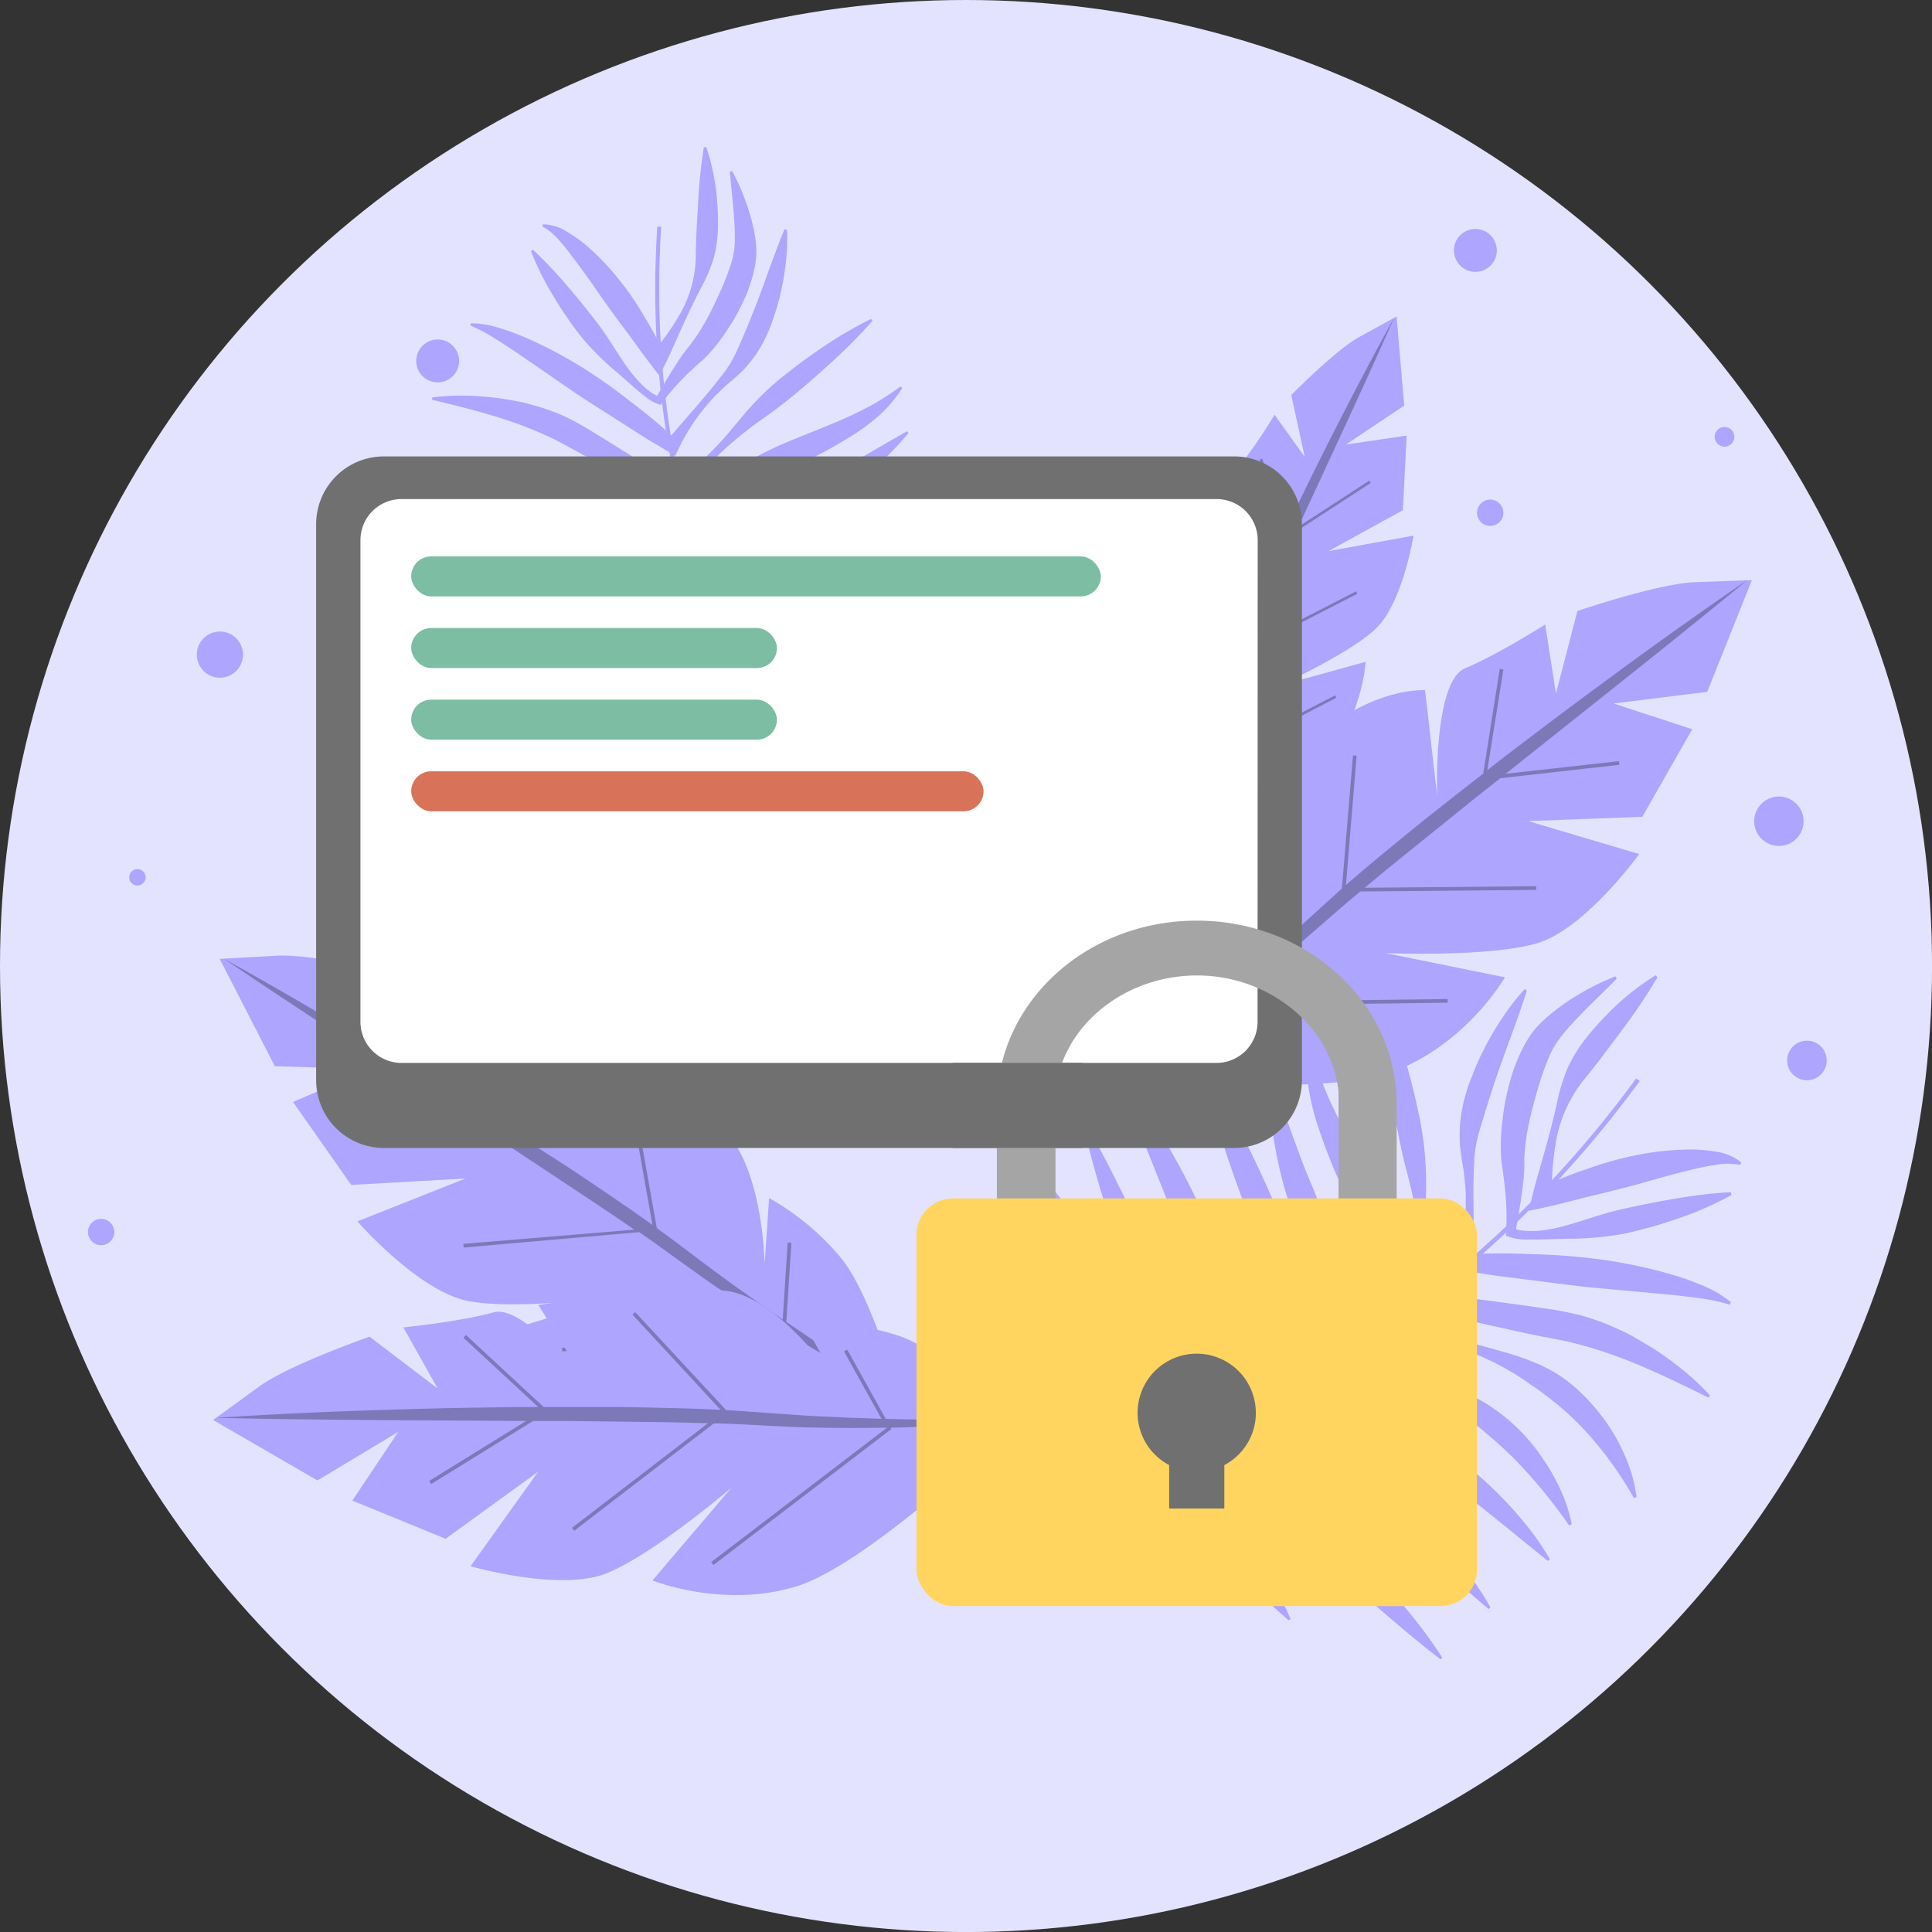 <svg xmlns="http://www.w3.org/2000/svg" xmlns:xlink="http://www.w3.org/1999/xlink" viewBox="0 0 432.07 432.07"><rect x="0" y="0" width="432.07" height="432.07" fill="#333333" stroke="none"/><defs><style>.cls-1{fill:none;}.cls-2{fill:#e4e3ff;}.cls-3{clip-path:url(#clip-path);}.cls-4{fill:#ada5ff;}.cls-5{fill:#7b79b7;}.cls-6{fill:#fff;}.cls-7{fill:#707070;}.cls-8{fill:#7cbda4;}.cls-9{fill:#d8735a;}.cls-10{fill:#a5a5a5;}.cls-11{fill:#ffd560;}</style><clipPath id="clip-path"><circle class="cls-1" cx="216.04" cy="216.04" r="216.04"/></clipPath></defs><title>LoginSVG_2</title><g id="Layer_2" data-name="Layer 2"><g id="OBJECTS"><circle class="cls-2" cx="216.04" cy="216.04" r="216.04"/><g class="cls-3"><path class="cls-4" d="M199.4,191.3c-31.85-24.28-44.4-61.24-49.31-88A211.19,211.19,0,0,1,147,50.67l.88.09A210.29,210.29,0,0,0,151,103.21c4.89,26.56,17.36,63.29,49,87.39Z"/><path class="cls-4" d="M157.94,32.86a49.57,49.57,0,0,1,2.47,12.5c.28,4.23.35,8.54-.94,12.83a37.24,37.24,0,0,1-2.62,6.06c-1,1.9-1.92,3.79-2.82,5.69s-1.77,3.82-2.63,5.76-1.7,3.87-2.69,5.83L147.44,84l-2-2.61c-2-2.6-3.91-5.36-5.9-8s-3.93-5.3-5.79-8S130,60,128,57.45q-1.44-2-3-3.76a12.52,12.52,0,0,0-3.67-3l.08-.52a9.92,9.92,0,0,1,5.16,1.53,29.94,29.94,0,0,1,4.33,3,57.11,57.11,0,0,1,7.21,7.4,67.19,67.19,0,0,1,5.8,8.38,92.1,92.1,0,0,1,4.86,9l-3.31-.1a52.14,52.14,0,0,0,7.13-10.11,26.9,26.9,0,0,0,2.2-5.76,27.49,27.49,0,0,0,.82-5.95c0-4,.27-8,.51-12.13a112.92,112.92,0,0,1,1.29-12.49Z"/><path class="cls-4" d="M119.22,55.87A95.22,95.22,0,0,1,126.91,64q3.6,4.19,6.92,8.55c2.21,2.91,4,6.11,6.13,9.13a29.94,29.94,0,0,0,3.47,4.21,17.75,17.75,0,0,0,2,1.74,6.65,6.65,0,0,0,2.17,1.1l-1,.38c1.25-2.09,2.44-4.2,3.74-6.28.65-1,1.32-2.08,2-3.09.35-.52.74-1,1.12-1.5l.59-.74.5-.65a41.71,41.71,0,0,0,3.61-5.67c1.09-2,2.06-4.09,3-6.16a58.38,58.38,0,0,0,2.38-6.22,18.56,18.56,0,0,0,.67-3,29.6,29.6,0,0,0,.13-3.26c-.08-4.55-.7-9.31-1.12-14.14l.5-.16a46.09,46.09,0,0,1,3,6.68,43.12,43.12,0,0,1,2,7.17,24.33,24.33,0,0,1,.44,3.9,19.54,19.54,0,0,1-.44,4.09,33.37,33.37,0,0,1-2.45,7.27,48.45,48.45,0,0,1-3.69,6.53,38.48,38.48,0,0,1-4.75,6c-.23.23-.49.48-.71.67l-.65.56-1.28,1.17c-.86.78-1.71,1.6-2.54,2.44A47,47,0,0,0,148.15,90l-.4.56-.56-.18a10.15,10.15,0,0,1-2.68-1.51q-1.14-.89-2.21-1.81l-4.25-3.72a62.42,62.42,0,0,1-8-7.93,88.06,88.06,0,0,1-6.31-9.2,63.83,63.83,0,0,1-5-10.05Z"/><path class="cls-4" d="M176,51.39a44,44,0,0,1-.23,7.11,57.18,57.18,0,0,1-1.18,7c-.27,1.16-.55,2.31-.91,3.45s-.72,2.28-1.13,3.4c-.19.57-.42,1.13-.66,1.68s-.49,1.1-.74,1.65a33.38,33.38,0,0,1-1.81,3.17,24.87,24.87,0,0,1-2.25,2.94,18,18,0,0,1-1.26,1.37l-1.38,1.27c-.89.81-1.79,1.48-2.63,2.29s-1.66,1.6-2.46,2.44a45.83,45.83,0,0,0-7.66,11.34l-.68,1.44-1.66-1c-1.89-1.12-3.79-2.24-5.66-3.4L138.16,94c-3.7-2.36-7.41-4.67-11-7.14l-10.76-7.42c-1.8-1.22-3.61-2.42-5.45-3.57a39.13,39.13,0,0,0-5.74-3.06l.08-.52A22,22,0,0,1,112,73.45a57.5,57.5,0,0,1,6.34,2.4,99.84,99.84,0,0,1,11.84,6.3,124.33,124.33,0,0,1,10.88,7.69c1.75,1.36,3.52,2.7,5.22,4.13s3.34,2.92,5,4.45l-2.34.46c.76-1,1.51-1.89,2.29-2.8l2.32-2.67c1.54-1.77,3.07-3.53,4.57-5.33s3-3.65,4.35-5.5l.89-1.37a16.27,16.27,0,0,0,.78-1.44c.53-.95.93-2,1.4-3,1.75-4,3.45-8.2,5-12.47s3.09-8.62,4.88-13Z"/><path class="cls-4" d="M195.16,71.72A123.31,123.31,0,0,1,184.7,82.15Q182,84.61,179.18,87t-5.69,4.56c-1.94,1.45-4,2.81-5.88,4.27s-3.85,3.06-5.64,4.71a105.42,105.42,0,0,0-10,10.76l-.6.73-1.13-.52c-2.24-1-4.52-2-6.73-3.06s-4.4-2.19-6.58-3.32-4.36-2.25-6.52-3.41S126,99.27,124,98.27a88.55,88.55,0,0,0-13.19-5.12c-4.6-1.42-9.33-2.59-14.16-3.73l0-.53a47.41,47.41,0,0,1,7.51-.4c1.26,0,2.51.08,3.76.18s2.51.21,3.76.4,2.5.39,3.75.62,2.49.52,3.72.89a47.69,47.69,0,0,1,7.28,2.6,71.08,71.08,0,0,1,6.59,3.69c2.11,1.28,4.19,2.59,6.29,3.9s4.19,2.6,6.23,4,4,2.84,6.07,4.25l-1.74.21a105,105,0,0,0,10.83-9.91c1.69-1.79,3.21-3.67,4.81-5.6a70.57,70.57,0,0,1,5.05-5.53,62.53,62.53,0,0,1,5.59-4.84q2.9-2.29,5.93-4.39a95.12,95.12,0,0,1,12.7-7.63Z"/><path class="cls-4" d="M212.69,166.21a18.94,18.94,0,0,1-3.37,7,16.3,16.3,0,0,1-5.71,5.17c-1.18.61-2.42,1.1-3.61,1.62s-2.32,1.1-3.46,1.7-2.29,1.2-3.54,1.77a12.27,12.27,0,0,1-4.16,1.1l1.76-.76a14.32,14.32,0,0,1-1.75,2.42c-.64.73-1.31,1.43-2,2.1a16.33,16.33,0,0,1-4.87,3.24,16.83,16.83,0,0,1-5.76,1.35,12.29,12.29,0,0,1-5.76-1v-.53c1.77-.79,3.34-1.45,4.81-2.24s2.85-1.58,4.19-2.43l4.07-2.55c.68-.44,1.36-.9,2-1.4s1.33-1,1.91-1.45l1.28-.91.48.15a10.15,10.15,0,0,0,3.22.49,8.93,8.93,0,0,0,3.43-.77,9.86,9.86,0,0,0,3-2,25.49,25.49,0,0,0,2.33-2.84,30,30,0,0,1,5-5.1,39.7,39.7,0,0,1,6.1-4.42Z"/><path class="cls-4" d="M95,113.33a29.31,29.31,0,0,1,6.81-4.65,37.07,37.07,0,0,1,7.8-2.89,40.21,40.21,0,0,1,8.32-1.15,28.56,28.56,0,0,1,8.38,1,55.82,55.82,0,0,1,7.73,2.92c2.49,1.09,4.92,2.26,7.39,3.31,4.9,2.22,9.88,4.15,14.85,6.49l-2.53.91a18.3,18.3,0,0,1,.7-2,17.54,17.54,0,0,1,.84-1.78,24.77,24.77,0,0,1,2.07-3.31,33.73,33.73,0,0,1,5.36-5.65,40.18,40.18,0,0,1,6.38-4.34,70.72,70.72,0,0,1,6.69-3.22c4.49-1.91,9-3.55,13.26-5.48,2.17-.94,4.25-2,6.34-3.14a61.61,61.61,0,0,0,6-3.92l.39.36A30.46,30.46,0,0,1,197,92.57,48,48,0,0,1,191,97.15a111.83,111.83,0,0,1-12.9,7c-4.31,2.11-8.57,4-12.19,6.55a34,34,0,0,0-7.14,7c-.33.45-.65.91-1,1.37s-.6,1-.8,1.34l-1.08,2-1.46-1.06c-2.1-1.53-4.32-3-6.59-4.39a58.47,58.47,0,0,0-7.1-3.58,52.41,52.41,0,0,0-15.28-3.6c-.64-.05-1.27-.11-1.9-.18s-1.25-.07-1.87-.11-1.24-.1-1.87-.08l-1.89,0a59.49,59.49,0,0,0-7.57.53,71.45,71.45,0,0,0-15.13,3.85Z"/><path class="cls-4" d="M101.36,125.5a29.69,29.69,0,0,1,6.49-3.95,40.34,40.34,0,0,1,7.21-2.5,36.53,36.53,0,0,1,15.29-.69,32.42,32.42,0,0,1,3.74.92c1.22.36,2.39.77,3.59,1.16l7.08,2.39c2.36.78,4.72,1.55,7.07,2.42,1.17.46,2.36.88,3.52,1.42.59.25,1.17.53,1.75.83.29.15.58.31.87.48a8.53,8.53,0,0,1,.93.62h-2.06c1.61-1.76,3.21-3.49,4.91-5.14s3.48-3.2,5.26-4.76a82.94,82.94,0,0,1,11.46-8.59c1-.64,2.12-1.21,3.2-1.78s2-1,3-1.57c2-1.07,4-2.16,6-3.31l12.14-7,.35.4a71.73,71.73,0,0,1-10.16,10c-1.85,1.51-3.75,3-5.75,4.28-1,.68-2,1.31-3,1.94s-1.89,1.16-2.83,1.8c-3.75,2.48-7.56,5.08-11.3,7.78l-5.59,4.13-5.67,4.07-1.32.94-.75-1a5.25,5.25,0,0,0-.52-.51c-.21-.18-.43-.37-.66-.54-.46-.36-.93-.71-1.43-1A32,32,0,0,0,151.1,127a38.1,38.1,0,0,0-6.81-2.56,47.51,47.51,0,0,0-7.19-1.34c-1.22-.11-2.44-.25-3.64-.32s-2.38-.11-3.55-.13c-2.36,0-4.69,0-7,0s-4.7.23-7,.53a103.22,103.22,0,0,0-14.21,2.8Z"/><path class="cls-4" d="M100.2,133.49a51.65,51.65,0,0,1,7.73-2.12,73.83,73.83,0,0,1,7.92-1.14,76.27,76.27,0,0,1,8-.33c1.34,0,2.68,0,4,.15.67,0,1.34.1,2,.18l2,.28c5.34.83,10.4,2.6,15.48,4.15,2.53.79,5.07,1.54,7.59,2.38,1.26.42,2.52.85,3.78,1.32a33.74,33.74,0,0,1,3.81,1.62l-1.82.47a53.28,53.28,0,0,1,9.34-14.56A33.6,33.6,0,0,1,177,120c.69-.44,1.28-.75,1.89-1.09l1.85-1c1.23-.67,2.47-1.3,3.72-1.94q7.49-3.79,15.22-7.1c5.16-2.21,10.35-4.33,15.74-6.09l.24.47c-4.53,3.4-9.26,6.43-14,9.37S192,118.4,187.08,121c-1.24.65-2.47,1.3-3.72,1.92l-1.87.93c-.62.31-1.29.62-1.79.92a29.84,29.84,0,0,0-6.18,4.54,77,77,0,0,0-5.53,5.85,66.73,66.73,0,0,0-5,6.46l-.84,1.25-1-.78a13.82,13.82,0,0,0-1.53-1c-.55-.32-1.11-.63-1.68-.93a38.29,38.29,0,0,0-3.54-1.57,45.74,45.74,0,0,0-7.48-2.17,109.33,109.33,0,0,0-15.5-1.42l-7.69-.44c-2.57-.14-5.15-.22-7.73-.29-5.18-.14-10.38-.16-15.69-.28Z"/><path class="cls-4" d="M103.16,148.14a62.09,62.09,0,0,1,7.83-2.33c2.64-.64,5.32-1.1,8-1.51a67.13,67.13,0,0,1,16.43-.51,38.29,38.29,0,0,1,4.13.71c1.33.31,2.64.65,3.95,1l7.82,2.18c2.61.69,5.22,1.32,7.86,1.86s5.27,1.07,7.94,1.6l-1.44.85a20,20,0,0,1,4.54-8.49,22.87,22.87,0,0,1,1.58-1.75c.53-.58,1.1-1.11,1.66-1.64s1.15-1,1.75-1.53,1.18-1,1.79-1.46c2.43-1.89,4.93-3.63,7.5-5.26s5.17-3.18,7.85-4.58a139.52,139.52,0,0,1,16.56-7.23,125.71,125.71,0,0,1,17.31-5.12l.18.5c-5.23,3-10.51,5.75-15.75,8.53L195,132.3c-5.17,2.79-10.38,5.49-15.19,8.72-.61.39-1.19.81-1.79,1.22s-1.18.83-1.74,1.27c-1.17.83-2.28,1.73-3.35,2.64a16.65,16.65,0,0,0-5,6.4l-.44,1.18-1-.34c-2.52-.85-5.1-1.63-7.7-2.25a72,72,0,0,0-7.88-1.54c-2.65-.37-5.33-.6-8-.79l-4-.29c-1.3,0-2.57-.15-3.87-.16-2.58-.1-5.2-.14-7.82-.16s-5.27,0-7.92.1c-5.31.09-10.64.35-16.07.35Z"/><path class="cls-4" d="M104.06,161.71a94.91,94.91,0,0,1,17.36-3.57c2.94-.31,5.89-.56,8.87-.63a48.47,48.47,0,0,1,9,.5,44.89,44.89,0,0,1,4.46.88L148,160c2.85.7,5.71,1.29,8.61,1.7s5.8.71,8.72.91,5.86.25,8.76.3l-1.56.73a72.45,72.45,0,0,1,10-13.13,56,56,0,0,1,13-10.56c.62-.34,1.25-.72,1.85-1l1.81-.9c1.2-.61,2.42-1.18,3.63-1.76,2.42-1.18,4.87-2.3,7.32-3.41,4.93-2.18,9.89-4.31,15-6.09l.25.47c-4.32,3.32-8.81,6.29-13.34,9.21-2.27,1.44-4.55,2.87-6.86,4.24-1.15.69-2.29,1.4-3.46,2.07l-1.74,1-1.63,1c-1.09.63-2.12,1.4-3.18,2.1s-2.09,1.48-3.08,2.3c-2.07,1.53-4,3.27-5.95,5s-3.75,3.65-5.56,5.55-3.62,3.87-5.29,5.83l-.75.88-.81-.15L165,164.59c-2.89-.5-5.78-1-8.69-1.32s-5.83-.58-8.77-.75l-4.41-.23c-.73,0-1.42,0-2.13-.06s-1.41,0-2.12,0c-5.68,0-11.44,0-17.23.12s-11.63.17-17.55-.09Z"/><path class="cls-4" d="M131.84,175A41.65,41.65,0,0,1,144,171a48.65,48.65,0,0,1,6.38-.7c1.07-.06,2.15-.07,3.23,0s2.07.1,3.11.19c4.12.35,8.27,1.17,12.43,1.36a65.6,65.6,0,0,0,12.45-.68l-1.08.64c.31-.61.57-1.06.86-1.56l.87-1.46c.59-1,1.18-1.91,1.82-2.83,1.25-1.85,2.61-3.6,4-5.32s2.76-3.4,4.41-5.14c.81-.84,1.67-1.61,2.52-2.39s1.78-1.45,2.69-2.14a60.23,60.23,0,0,1,11.81-6.59c1-.47,2.07-.85,3.12-1.25s2.1-.76,3.17-1.08a46,46,0,0,1,6.52-1.6l.19.49c-3.71,2.45-7.41,4.75-11,7.15s-7.09,4.83-10.4,7.4l-2.45,1.94c-.77.69-1.59,1.32-2.35,2-1.48,1.34-3,2.9-4.55,4.46s-3,3.11-4.56,4.63l-2.3,2.29c-.74.75-1.52,1.59-2.12,2.3l-.57.68-.51,0a83.81,83.81,0,0,0-12.51-.13c-4.16.3-8.33,1.13-12.53,1.33-1,.06-2.12.06-3.13.06l-3,0q-3,0-6.07.07c-4.07.1-8.18.31-12.41.4Z"/><path class="cls-4" d="M151.07,185.46a21.47,21.47,0,0,1,8.1-4.74,29.77,29.77,0,0,1,4.55-1.17,19.79,19.79,0,0,1,2.34-.28c.39,0,.78,0,1.18,0s.73,0,1.1,0c2.9.13,6,.49,8.88,0a25.64,25.64,0,0,0,8.31-3l-.51.31c.93-1.17,1.87-2.33,2.87-3.42S190,171,191,170a69.74,69.74,0,0,1,6.65-5.8,74.16,74.16,0,0,1,7.39-4.82,52.35,52.35,0,0,1,8.1-3.83l.31.43a66.44,66.44,0,0,1-5.89,6.69c-2.06,2.08-4.21,4.06-6.41,5.94s-4.58,3.55-6.92,5.25c-1.17.85-2.32,1.73-3.52,2.55s-2.42,1.61-3.67,2.39l-.48.31h0a87.18,87.18,0,0,0-9,1.77c-2.92.75-5.78,2.08-8.85,2.74-.38.07-.77.16-1.14.21s-.71.12-1.06.16c-.71.09-1.41.19-2.12.25l-4.26.53-8.82,1.18Z"/><path class="cls-4" d="M217.84,327c45.56,1.94,83.62-21.36,107.52-41.25a243.59,243.59,0,0,0,41.36-44l-.83-.56A242.56,242.56,0,0,1,324.7,285c-23.76,19.77-61.58,42.93-106.81,41Z"/><path class="cls-4" d="M370.28,218.09A57.07,57.07,0,0,0,359,227.27c-3.35,3.51-6.57,7.25-8.6,12a42.93,42.93,0,0,0-2.17,7.24c-.54,2.4-1.11,4.73-1.72,7.07s-1.27,4.65-1.94,7-1.36,4.65-1.94,7.09l-.74,3.13,3.7-.8c3.68-.79,7.34-1.85,11-2.71s7.32-1.78,10.92-2.8,7.19-2.05,10.79-2.89c1.8-.45,3.6-.82,5.41-1.08a14.2,14.2,0,0,1,5.42,0l.31-.52a11.19,11.19,0,0,0-5.62-2.43,33.91,33.91,0,0,0-6-.5,65,65,0,0,0-11.71,1.23,76.73,76.73,0,0,0-11.2,3.13,105.4,105.4,0,0,0-10.8,4.32l3,2.34A59.91,59.91,0,0,1,348.23,254a31,31,0,0,1,2.32-6.67,31.73,31.73,0,0,1,3.65-5.83c2.9-3.49,5.65-7.25,8.46-11a130.35,130.35,0,0,0,8-11.92Z"/><path class="cls-4" d="M387.09,266.61a108.31,108.31,0,0,0-12.63,1.49q-6.21,1.05-12.3,2.45c-4.06.94-8,2.42-12,3.54a34.1,34.1,0,0,1-6.11,1.16,20.15,20.15,0,0,1-3,0,7.52,7.52,0,0,1-2.7-.62l.56,1c.45-2.76,1-5.47,1.36-8.25.2-1.39.38-2.79.5-4.2.08-.71.09-1.42.13-2.13l0-1.08,0-.94a48,48,0,0,1,1-7.62c.53-2.56,1.21-5.1,1.93-7.6a67.31,67.31,0,0,1,2.5-7.21,21.43,21.43,0,0,1,1.61-3.12,34.17,34.17,0,0,1,2.28-3c3.41-3.94,7.45-7.67,11.36-11.61l-.32-.51a52.84,52.84,0,0,0-7.55,3.65,49.57,49.57,0,0,0-7,4.83,28,28,0,0,0-3.25,3.11,22.56,22.56,0,0,0-2.62,3.91,38.51,38.51,0,0,0-3.21,8.18A55.78,55.78,0,0,0,336,250.6a44.18,44.18,0,0,0-.25,8.72c0,.37.08.78.13,1.11l.15,1,.26,2c.18,1.32.31,2.66.42,4a53.93,53.93,0,0,1,.1,8.11l-.06.79.62.24a11.48,11.48,0,0,0,3.44.63c1.1,0,2.18,0,3.25,0l6.43-.16a71,71,0,0,0,12.76-1.14,100.53,100.53,0,0,0,12.25-3.47,73.11,73.11,0,0,0,11.73-5.18Z"/><path class="cls-4" d="M341,221.19a50.73,50.73,0,0,0-5,6.41,66,66,0,0,0-4.11,7c-.61,1.21-1.21,2.43-1.74,3.69s-1,2.52-1.52,3.81c-.25.64-.46,1.29-.66,2s-.39,1.33-.57,2a38.41,38.41,0,0,0-.75,4.11,28.55,28.55,0,0,0-.2,4.23,20.72,20.72,0,0,0,.09,2.12l.27,2.12c.18,1.36.47,2.61.61,3.94s.27,2.62.35,3.94A52.68,52.68,0,0,1,326,282.1l-.47,1.77,2.17.35c2.46.39,4.95.81,7.42,1.15l7.43.93c5,.63,9.88,1.32,14.83,1.77l14.82,1.35c2.46.24,4.92.51,7.36.84a44.24,44.24,0,0,1,7.25,1.5l.31-.52a24.8,24.8,0,0,0-6.73-3.91,64.9,64.9,0,0,0-7.29-2.52,112.86,112.86,0,0,0-14.93-3.12,140.87,140.87,0,0,0-15.12-1.2c-2.52-.09-5-.19-7.57-.19s-5.05.12-7.6.27l1.7,2.11c.08-1.45.07-2.77.06-4.13l-.06-4c0-2.68-.08-5.35-.07-8s.09-5.38.25-8l.23-1.85a18.73,18.73,0,0,1,.38-1.84c.23-1.22.65-2.43,1-3.64,1.44-4.83,3-9.73,4.79-14.63s3.64-9.84,5.3-15Z"/><path class="cls-4" d="M309.34,225a141.17,141.17,0,0,0,1.45,16.81q.57,4.15,1.27,8.26t1.61,8.17c.63,2.7,1.4,5.38,2,8.05s1.1,5.5,1.45,8.27a120.81,120.81,0,0,1,.83,16.79v1.08l1.37.37c2.71.74,5.4,1.56,8.11,2.23s5.44,1.29,8.16,1.89,5.45,1.21,8.18,1.77,5.54,1,8,1.62A100,100,0,0,1,367,305.49c5,2.11,10,4.55,15.06,7.07l.37-.48a53.52,53.52,0,0,0-6.25-5.84c-1.1-.91-2.24-1.77-3.41-2.6s-2.34-1.65-3.57-2.39-2.46-1.48-3.72-2.2-2.55-1.36-3.89-1.94a53.83,53.83,0,0,0-8.24-3,80.37,80.37,0,0,0-8.45-1.58c-2.77-.42-5.56-.79-8.34-1.17s-5.56-.78-8.35-1-5.6-.47-8.4-.71l1.36,1.45A120.1,120.1,0,0,1,319,274.42c-.16-2.8-.1-5.57-.07-8.44a80.89,80.89,0,0,0-.34-8.55,71.51,71.51,0,0,0-1.31-8.34c-.56-2.75-1.21-5.48-1.94-8.19a108.29,108.29,0,0,0-5.46-16Z"/><path class="cls-4" d="M224.69,295.26a21.82,21.82,0,0,0-2.23,8.64,18.64,18.64,0,0,0,1.18,8.72c.58,1.39,1.3,2.74,2,4.07s1.21,2.67,1.76,4,1.11,2.73,1.78,4.15a13.89,13.89,0,0,0,2.81,4l-1-2a16.45,16.45,0,0,0-.25,3.41c0,1.11.08,2.21.22,3.32A18.61,18.61,0,0,0,232.8,340a19,19,0,0,0,4,5.4,13.86,13.86,0,0,0,5.78,3.3l.38-.47c-1-2-1.84-3.71-2.54-5.48s-1.32-3.47-1.86-5.2l-1.66-5.22c-.27-.89-.52-1.79-.72-2.7s-.4-1.88-.6-2.67l-.45-1.74-.53-.22a11.44,11.44,0,0,1-3.16-1.93,10.1,10.1,0,0,1-2.42-3.18,11.25,11.25,0,0,1-1.1-3.95,29.25,29.25,0,0,1,.05-4.2,34.32,34.32,0,0,0-.63-8.15,45.29,45.29,0,0,0-2.06-8.34Z"/><path class="cls-4" d="M366,334.81a33.42,33.42,0,0,0-2.51-9.07,42,42,0,0,0-4.67-8.24,45.43,45.43,0,0,0-6.4-7.09,32.21,32.21,0,0,0-8.06-5.21,63,63,0,0,0-8.87-3.08c-3-.86-5.94-1.61-8.87-2.49-5.9-1.63-11.65-3.58-17.69-5.16l1.53,2.65a21.1,21.1,0,0,0,.83-2.23,20.21,20.21,0,0,0,.57-2.18,28.48,28.48,0,0,0,.63-4.43,38.63,38.63,0,0,0-.52-8.88,45.8,45.8,0,0,0-2.37-8.47,80.34,80.34,0,0,0-3.46-7.72c-2.5-5-5.18-9.67-7.52-14.51-1.2-2.41-2.23-4.88-3.21-7.39a70.21,70.21,0,0,1-2.35-7.83l-.6,0a34.94,34.94,0,0,0,0,8.53,54.76,54.76,0,0,0,1.8,8.36A127.21,127.21,0,0,0,300.35,266c2.21,5,4.55,9.76,5.81,14.66a38.95,38.95,0,0,1,1,11.4c0,.64-.1,1.27-.17,1.9s-.19,1.3-.29,1.77l-.51,2.52,2,.13c2.94.19,6,.48,9,1a66.08,66.08,0,0,1,8.81,2,59.11,59.11,0,0,1,15.95,8q.89.63,1.79,1.23c.59.41,1.14.86,1.71,1.28s1.15.82,1.69,1.3l1.67,1.34a67.15,67.15,0,0,1,6.2,6A80.86,80.86,0,0,1,365.38,335Z"/><path class="cls-4" d="M351.5,340.86a33.82,33.82,0,0,0-2.75-8.22,45.73,45.73,0,0,0-4.44-7.47,41.24,41.24,0,0,0-12.8-11.78,36.55,36.55,0,0,0-3.94-1.93c-1.33-.58-2.65-1.07-4-1.6l-7.92-3.08c-2.62-1-5.24-2.09-7.93-3-1.35-.45-2.7-1-4.11-1.32-.7-.2-1.41-.39-2.14-.55-.36-.08-.73-.15-1.11-.21a9.65,9.65,0,0,0-1.26-.14l1.81,1.5c-.1-2.73-.24-5.42-.5-8.11s-.68-5.35-1.09-8A94.66,94.66,0,0,0,295.68,271c-.42-1.31-1-2.62-1.48-3.9s-1-2.38-1.49-3.59c-1-2.41-1.93-4.85-2.83-7.32l-5.43-15-.6.1a82.12,82.12,0,0,0,1.5,16.21c.5,2.67,1.1,5.34,1.86,8,.36,1.32.79,2.63,1.22,3.93s.79,2.4,1.14,3.65c1.44,4.92,2.84,10,4.12,15.1l1.84,7.71,1.95,7.72.45,1.79,1.35-.29a6,6,0,0,1,.83-.07c.32,0,.64,0,1,0,.66,0,1.33.05,2,.14a36.16,36.16,0,0,1,4,.71,43,43,0,0,1,7.81,2.72,53.57,53.57,0,0,1,7.24,4.07c1.14.8,2.31,1.57,3.41,2.37s2.15,1.64,3.19,2.49c2.07,1.7,4.12,3.39,6.11,5.16s3.92,3.64,5.74,5.62a116.7,116.7,0,0,1,10.31,12.85Z"/><path class="cls-4" d="M346.64,348.73a58.47,58.47,0,0,0-5.17-7.51,83.38,83.38,0,0,0-6.05-6.79,86.08,86.08,0,0,0-6.74-6.14c-1.18-1-2.36-1.92-3.61-2.8-.62-.45-1.24-.89-1.87-1.31L321.25,323c-5.26-3.17-11-5.32-16.52-7.67-2.78-1.16-5.54-2.35-8.36-3.46-1.41-.55-2.82-1.1-4.26-1.6a38.1,38.1,0,0,0-4.51-1.36l1.25,1.74A61.27,61.27,0,0,0,291.42,291a38.4,38.4,0,0,0-1.73-10.19c-.27-.89-.56-1.59-.85-2.34l-.87-2.23c-.58-1.48-1.2-3-1.81-4.43q-3.73-8.8-8-17.37c-2.86-5.71-5.83-11.38-9.23-16.85l-.56.24c1.45,6.3,3.34,12.41,5.32,18.48s4.15,12.06,6.51,18c.6,1.47,1.2,2.95,1.83,4.41l.95,2.19c.32.72.67,1.48.88,2.11a34,34,0,0,1,2.05,8.51,88.2,88.2,0,0,1,.51,9.18A76.61,76.61,0,0,1,286,310l-.19,1.71,1.43,0a15.68,15.68,0,0,1,2.07.24c.71.11,1.43.26,2.15.41a43.28,43.28,0,0,1,4.24,1.21,51.59,51.59,0,0,1,8.1,3.56c5.19,2.85,9.9,6.58,14.53,10.08l7,5.24c2.34,1.75,4.64,3.57,6.95,5.4,4.61,3.66,9.15,7.45,13.86,11.22Z"/><path class="cls-4" d="M333.31,359.44a70.32,70.32,0,0,0-5.1-7.77c-1.83-2.5-3.83-4.86-5.87-7.19A75.76,75.76,0,0,0,308.41,332a43.18,43.18,0,0,0-4.12-2.4c-1.38-.7-2.77-1.36-4.18-2l-8.41-3.8c-2.78-1.3-5.52-2.65-8.21-4.11s-5.38-2.91-8.08-4.4l.63,1.8a23,23,0,0,0,2.28-10.79,26.22,26.22,0,0,0-.09-2.69c0-.9-.14-1.78-.24-2.66s-.24-1.76-.4-2.62-.28-1.74-.49-2.59c-.72-3.43-1.63-6.8-2.66-10.11s-2.16-6.58-3.48-9.76a158.37,158.37,0,0,0-9.1-18.46,142.38,142.38,0,0,0-11.31-17.15l-.52.3c2.36,6.45,4.92,12.73,7.44,19L265,278.38c2.45,6.23,5,12.41,6.82,18.77.24.79.44,1.58.66,2.38s.42,1.59.59,2.39c.41,1.59.71,3.18,1,4.77.5,3.16.66,6.43-.35,9.28l-.48,1.37,1.11.43c2.82,1.09,5.63,2.29,8.35,3.65a81.17,81.17,0,0,1,8,4.4c2.58,1.62,5.08,3.37,7.55,5.16l3.69,2.67c1.16.92,2.34,1.75,3.49,2.69,2.32,1.8,4.63,3.68,6.93,5.57s4.55,3.89,6.82,5.88c4.55,4,9,8.09,13.74,12.06Z"/><path class="cls-4" d="M322.56,370.71a107.33,107.33,0,0,0-12.49-15.83c-2.33-2.42-4.71-4.8-7.26-7a54.67,54.67,0,0,0-8.17-6.11,50.59,50.59,0,0,0-4.53-2.48l-4.5-2.17c-3-1.47-5.92-3-8.74-4.8s-5.57-3.61-8.25-5.57-5.28-4.06-7.85-6.14l.82,1.78a83.19,83.19,0,0,0,.92-18.86A64,64,0,0,0,259,284.73c-.29-.75-.55-1.55-.86-2.25l-.91-2.11c-.6-1.41-1.24-2.8-1.87-4.2-1.24-2.8-2.55-5.58-3.87-8.35-2.69-5.52-5.44-11-8.6-16.34l-.56.23c1.32,6.07,3.05,12,4.85,17.84.92,2.93,1.85,5.85,2.86,8.74.49,1.45,1,2.91,1.49,4.34l.77,2.16.69,2.07c.48,1.35.81,2.78,1.23,4.17s.73,2.83,1,4.27c.67,2.86,1.09,5.8,1.49,8.75s.59,5.95.77,8.94.31,6,.33,9v1.33l.82.46,8.77,4.88c2.89,1.67,5.73,3.39,8.53,5.19s5.5,3.75,8.18,5.75l4,3c.66.5,1.27,1,1.9,1.51s1.25,1,1.87,1.53c4.91,4.19,9.93,8.39,14.91,12.7s10,8.65,15.35,12.75Z"/><path class="cls-4" d="M288.63,362.07A47.19,47.19,0,0,0,281,349.73a54.93,54.93,0,0,0-5-5.28c-.89-.83-1.82-1.63-2.78-2.39s-1.88-1.42-2.84-2.1c-3.84-2.7-8.06-5-11.82-7.89a74,74,0,0,1-10.34-9.69l.47,1.35c.18-.76.28-1.34.4-2l.31-1.92c.18-1.27.37-2.54.49-3.81.27-2.54.37-5.07.41-7.6s.1-5-.06-7.74c-.09-1.33-.27-2.63-.44-3.94s-.48-2.58-.77-3.85a68.53,68.53,0,0,0-5.44-14.42c-.54-1.15-1.18-2.26-1.8-3.37s-1.27-2.21-2-3.27a52.11,52.11,0,0,0-4.5-6.17l-.53.3c1.43,4.87,3,9.59,4.32,14.32s2.62,9.42,3.62,14.1l.71,3.5c.16,1.16.42,2.33.56,3.49.3,2.25.52,4.78.69,7.25s.34,4.94.57,7.41l.32,3.69c.09,1.2.16,2.51.15,3.57v1l.48.34a94.54,94.54,0,0,1,11,9c3.4,3.31,6.43,7.08,9.93,10.33.86.81,1.8,1.6,2.69,2.34l2.65,2.17q2.64,2.2,5.23,4.5c3.47,3.07,6.89,6.25,10.51,9.43Z"/><path class="cls-4" d="M264.2,357.22a24.44,24.44,0,0,0-3.57-10.09,33.71,33.71,0,0,0-3.1-4.35,22.35,22.35,0,0,0-1.83-2c-.32-.31-.66-.6-1-.9s-.64-.52-1-.79c-2.62-2-5.54-3.92-7.71-6.52a29.07,29.07,0,0,1-5-8.71l.22.65c.05-1.7.09-3.42,0-5.11s-.27-3.37-.43-5a79.73,79.73,0,0,0-1.54-10,84.49,84.49,0,0,0-2.9-9.64,59.46,59.46,0,0,0-4.24-9.28l-.59.15a76.17,76.17,0,0,0,.21,10.19c.27,3.34.68,6.64,1.22,9.9s1.38,6.46,2.17,9.68c.39,1.6.76,3.22,1.2,4.81s.93,3.19,1.44,4.78l.2.62,0,0a98.57,98.57,0,0,1,6.53,8.12c2,2.79,3.5,6.06,5.69,8.87.28.34.56.71.83,1s.52.62.8.92c.55.59,1.09,1.2,1.66,1.77l3.32,3.58,6.81,7.48Z"/><path class="cls-4" d="M249.68,240.94s3.76-22.06,9.81-31.42a57.49,57.49,0,0,1,15-15.17l2.36,14.53s.43-21,7.07-31.32c15.7-24.46,34.78-23.21,34.78-23.21l2.7,23.65s-.94-25.55,6.26-28.55,17.91-9.79,17.91-9.79l2.4,15.44,4.8-18.45s18-6.15,26.26-6.45l12.77-.47-10,25-20.92,2.6,17.57,5.75-11.16,19.6-25.55.94L366.6,191s-12.17,16.89-23,20-33.72,2.15-33.72,2.15l26.69,5.41s-8.59,14.93-24.81,21S249.68,240.94,249.68,240.94Z"/><path class="cls-5" d="M329.42,178.86l6.09-4.82,26.64-3-.09-.81-25.34,2.82,1.5-1.19,17.6-14c11.73-9.31,23.45-18.65,35-28.17-12.39,8.44-24.55,17.22-36.58,26.15-6,4.44-12,9-17.95,13.54-1.23.94-2.45,1.9-3.67,2.85l3.59-22.5-.81-.13L331.71,173q-6.57,5.11-13.09,10.28c-2.91,2.37-5.84,4.71-8.72,7.12L305.57,194l-4.28,3.67L301,198,303.39,169l-.81-.07-2.48,29.78c-1,.9-2,1.81-3,2.72l-4.16,3.78q-2.06,1.9-4.15,3.75c-1.38,1.25-2.77,2.5-4.19,3.72q-5.25,4.57-10.6,9l-2.7-17-.81.13,2.78,17.51q-11.54,9.56-23.55,18.6c8.21-5.08,16.17-10.58,23.9-16.38l.05.34,50.07-.64v-.82l-49.36.63V224q6-4.55,11.9-9.34c5.86-4.71,11.38-9.85,17.09-14.6l.83-.69,39.35-.36v-.82l-38.36.35c5.12-4.29,10.33-8.48,15.55-12.66Z"/><path class="cls-4" d="M201,312s-5.79-21.62-12.68-30.38A57.5,57.5,0,0,0,172,267.93l-1,14.69s-.37-22.84-9.95-30.54-36.79-19.88-36.79-19.88L123.77,256s-1.44-25.53-8.88-27.85-18.75-8.09-18.75-8.09l-1,15.6-6.5-17.93s-18.54-4.44-26.75-4l-12.76.72,12.33,24,21.07.64-17,7.36L78.55,265l25.53-1.44-24.15,9.59s13.69,15.69,24.78,17.81,33.78-1,33.78-1l-26.08,7.87s9.94,14.07,26.66,18.62S201,312,201,312Z"/><path class="cls-5" d="M115.83,257.62l-6.51-4.24-26.81-.48v-.82l25.5.46-1.61-1L87.6,239.23C75,231,62.52,222.84,50.1,214.43c13.13,7.26,26,14.87,38.86,22.65,6.42,3.86,12.77,7.85,19.13,11.82l3.92,2.5-5.67-22.07.79-.2L113,252q7,4.48,14,9c3.11,2.09,6.25,4.15,9.34,6.28l4.65,3.18,4.61,3.25.32.23-5.08-28.6.81-.14,5.23,29.43c1.1.8,2.19,1.61,3.28,2.42l4.5,3.38q2.22,1.7,4.48,3.35c1.49,1.12,3,2.23,4.51,3.32q5.65,4.07,11.4,8l1.11-17.21.82.05-1.14,17.69Q188.21,304.15,201,312c-8.65-4.3-17.08-9-25.32-14.1l0,.34-49.92,4-.07-.82,49.22-4v-.07q-6.43-4-12.71-8.19c-6.27-4.15-12.25-8.75-18.37-13l-.89-.61L103.7,279l-.07-.82L141.87,275c-5.49-3.79-11.08-7.48-16.66-11.16Z"/><path class="cls-4" d="M255.32,191.79s-4.87-15.87-4-24.09a42.64,42.64,0,0,1,4.86-15l6.41,8.84s-8.75-14.51-5.76-23.11,15.31-27,15.31-27l9.67,14.77s-9.14-16.61-5.37-21a116.07,116.07,0,0,0,8.6-12.46l6.74,9.43-3-13.83s9.91-10.09,15.25-13l8.31-4.57,1.69,19.94-13,8.7,13.56-2-.86,16.7-16.61,9.14,19-3.47s-2.43,15.25-8.57,20.95-21.63,12.67-21.63,12.67L305.42,148s-.71,12.76-9.43,22.19S255.32,191.79,255.32,191.79Z"/><path class="cls-5" d="M287.46,124.07l2.43-5.23L306.55,108l-.33-.51-15.85,10.32.6-1.29,7-15.12c4.67-10.08,9.32-20.17,13.82-30.34-5.4,9.73-10.52,19.59-15.52,29.52-2.52,5-4.94,10-7.38,15-.5,1-1,2.08-1.48,3.11l-5.12-16.11-.58.18L287,119.46q-2.65,5.58-5.24,11.18c-1.14,2.54-2.3,5.07-3.4,7.62l-1.67,3.83-1.62,3.86-.11.27-8.06-20-.56.23L274.66,147c-.38.93-.74,1.87-1.11,2.82l-1.5,3.89q-.73,1.94-1.5,3.87c-.5,1.29-1,2.58-1.53,3.86q-2,4.78-4,9.51l-7.47-10.38-.49.35,7.68,10.67q-4.46,10.18-9.4,20.18c3.75-6.11,7.18-12.4,10.37-18.82l.15.21,33-17.12-.28-.54L266,172.4l0,0q2.48-5,4.77-10.15c2.31-5.08,4.26-10.32,6.45-15.37l.32-.73,26-13.36-.28-.54-25.3,13c2-4.55,4-9.06,6.08-13.57Z"/><path class="cls-4" d="M228.11,317.41s-16.57-15-27.11-18.68a57.5,57.5,0,0,0-21.15-2.7L187,308.93s-12.68-19-24.9-20.29-41.69,3.2-41.69,3.2l12.48,20.28s-15-20.69-22.55-18.61-20.14,3.35-20.14,3.35l7.65,13.63L82.64,298.93s-18,6.3-24.65,11.13l-10.34,7.51L71,331.09l18.07-10.87L78.79,335.59l20.87,8.54,20.69-15-15.12,21.14s20,5.79,30.48,1.56,27.87-19.12,27.87-19.12l-17.67,20.74s16,6.45,32.49,1.23S228.11,317.41,228.11,317.41Z"/><path class="cls-5" d="M127,317.78l-7.77,0-22.8,14.11-.43-.7,21.69-13.42h-1.92l-22.46-.13c-15-.09-30-.2-45-.55,15-1,29.95-1.6,44.93-2,7.49-.23,15-.31,22.48-.42l4.65,0-16.71-15.49.56-.6,17.36,16.08q8.32,0,16.65,0c3.75.07,7.5.1,11.25.22l5.63.15,5.63.24.39,0L141.45,294l.6-.56,20.33,21.91c1.36.08,2.71.17,4.07.26l5.61.41q2.79.22,5.58.39c1.86.13,3.72.25,5.59.34q6.95.36,13.91.55l-8.38-15.07.71-.4,8.62,15.49q15,.41,30,.11c-9.6,1.07-19.25,1.65-28.92,1.86l.17.3L159.55,350l-.5-.65,39.24-30,0-.07q-7.56.14-15.12,0c-7.52-.09-15-.73-22.46-.95l-1.08,0-31.2,24-.5-.65,30.41-23.39c-6.67-.22-13.37-.29-20.05-.37Z"/><circle class="cls-4" cx="333.27" cy="114.67" r="2.95"/><circle class="cls-4" cx="22.62" cy="275.53" r="2.95"/><circle class="cls-4" cx="329.95" cy="56" r="4.8"/><circle class="cls-4" cx="385.66" cy="97.69" r="2.21"/><circle class="cls-4" cx="381.23" cy="39.4" r="2.21"/><circle class="cls-4" cx="411.48" cy="353.74" r="2.21"/><circle class="cls-4" cx="29.99" cy="361.86" r="2.21"/><circle class="cls-4" cx="397.83" cy="183.66" r="5.53"/><circle class="cls-4" cx="404.1" cy="237.16" r="4.43"/><circle class="cls-4" cx="381.23" cy="396.54" r="4.43"/><circle class="cls-4" cx="97.88" cy="80.72" r="4.8"/><circle class="cls-4" cx="43.84" cy="69.83" r="3.89"/><circle class="cls-4" cx="49.18" cy="146.4" r="5.17"/><circle class="cls-4" cx="80.17" cy="397.28" r="5.17"/><circle class="cls-4" cx="84.23" cy="36.82" r="1.84"/><circle class="cls-4" cx="30.73" cy="196.2" r="1.84"/><rect class="cls-6" x="77.61" y="109.68" width="208.44" height="135.88"/><path class="cls-7" d="M276,102.07H85.86A15.16,15.16,0,0,0,70.7,117.23V241.57a15.16,15.16,0,0,0,15.16,15.16H276a15.16,15.16,0,0,0,15.16-15.16V117.23A15.16,15.16,0,0,0,276,102.07Zm5.24,126.45a9.19,9.19,0,0,1-9.19,9.19H89.8a9.19,9.19,0,0,1-9.19-9.19V120.8a9.19,9.19,0,0,1,9.19-9.19H272.08a9.19,9.19,0,0,1,9.19,9.19Z"/><rect class="cls-8" x="91.96" y="124.43" width="154.22" height="8.95" rx="4.48" ry="4.48"/><rect class="cls-8" x="91.96" y="140.45" width="81.79" height="8.95" rx="4.48" ry="4.48"/><rect class="cls-8" x="91.96" y="156.47" width="81.79" height="8.95" rx="4.48" ry="4.48"/><rect class="cls-9" x="91.96" y="172.49" width="128" height="8.95" rx="4.48" ry="4.48"/><path class="cls-10" d="M312.29,248.95c0-.69.05-1.37.05-2.06,0-22.63-20-41-44.7-41s-44.7,18.34-44.7,41c0,.69,0,1.37.05,2.06v0a6.89,6.89,0,0,0-.05.92v62.81c0,5.29,4.68,9.57,10.43,9.57h68.55c5.75,0,10.43-4.29,10.43-9.57V249.92a6.88,6.88,0,0,0-.05-.92Zm-13,21.08h0v33.5c0,3.74-3.3,6.76-7.38,6.76H243.41c-4.06,0-7.36-3-7.36-6.76V270h0V244h0a25.37,25.37,0,0,1,.65-3.67c3.22-12.71,16.11-22.18,31-22.18s27.76,9.61,31,22.32a25.37,25.37,0,0,1,.65,3.67V270Z"/><rect class="cls-11" x="204.96" y="268.01" width="125.35" height="91.17" rx="8.14" ry="8.14"/><path class="cls-7" d="M280.86,315.95a13.21,13.21,0,0,1-7.05,11.7v9.71H261.47v-9.71a13.22,13.22,0,1,1,19.38-11.7Z"/><rect class="cls-7" x="213.05" y="237.71" width="29.02" height="19.01"/></g></g></g></svg>